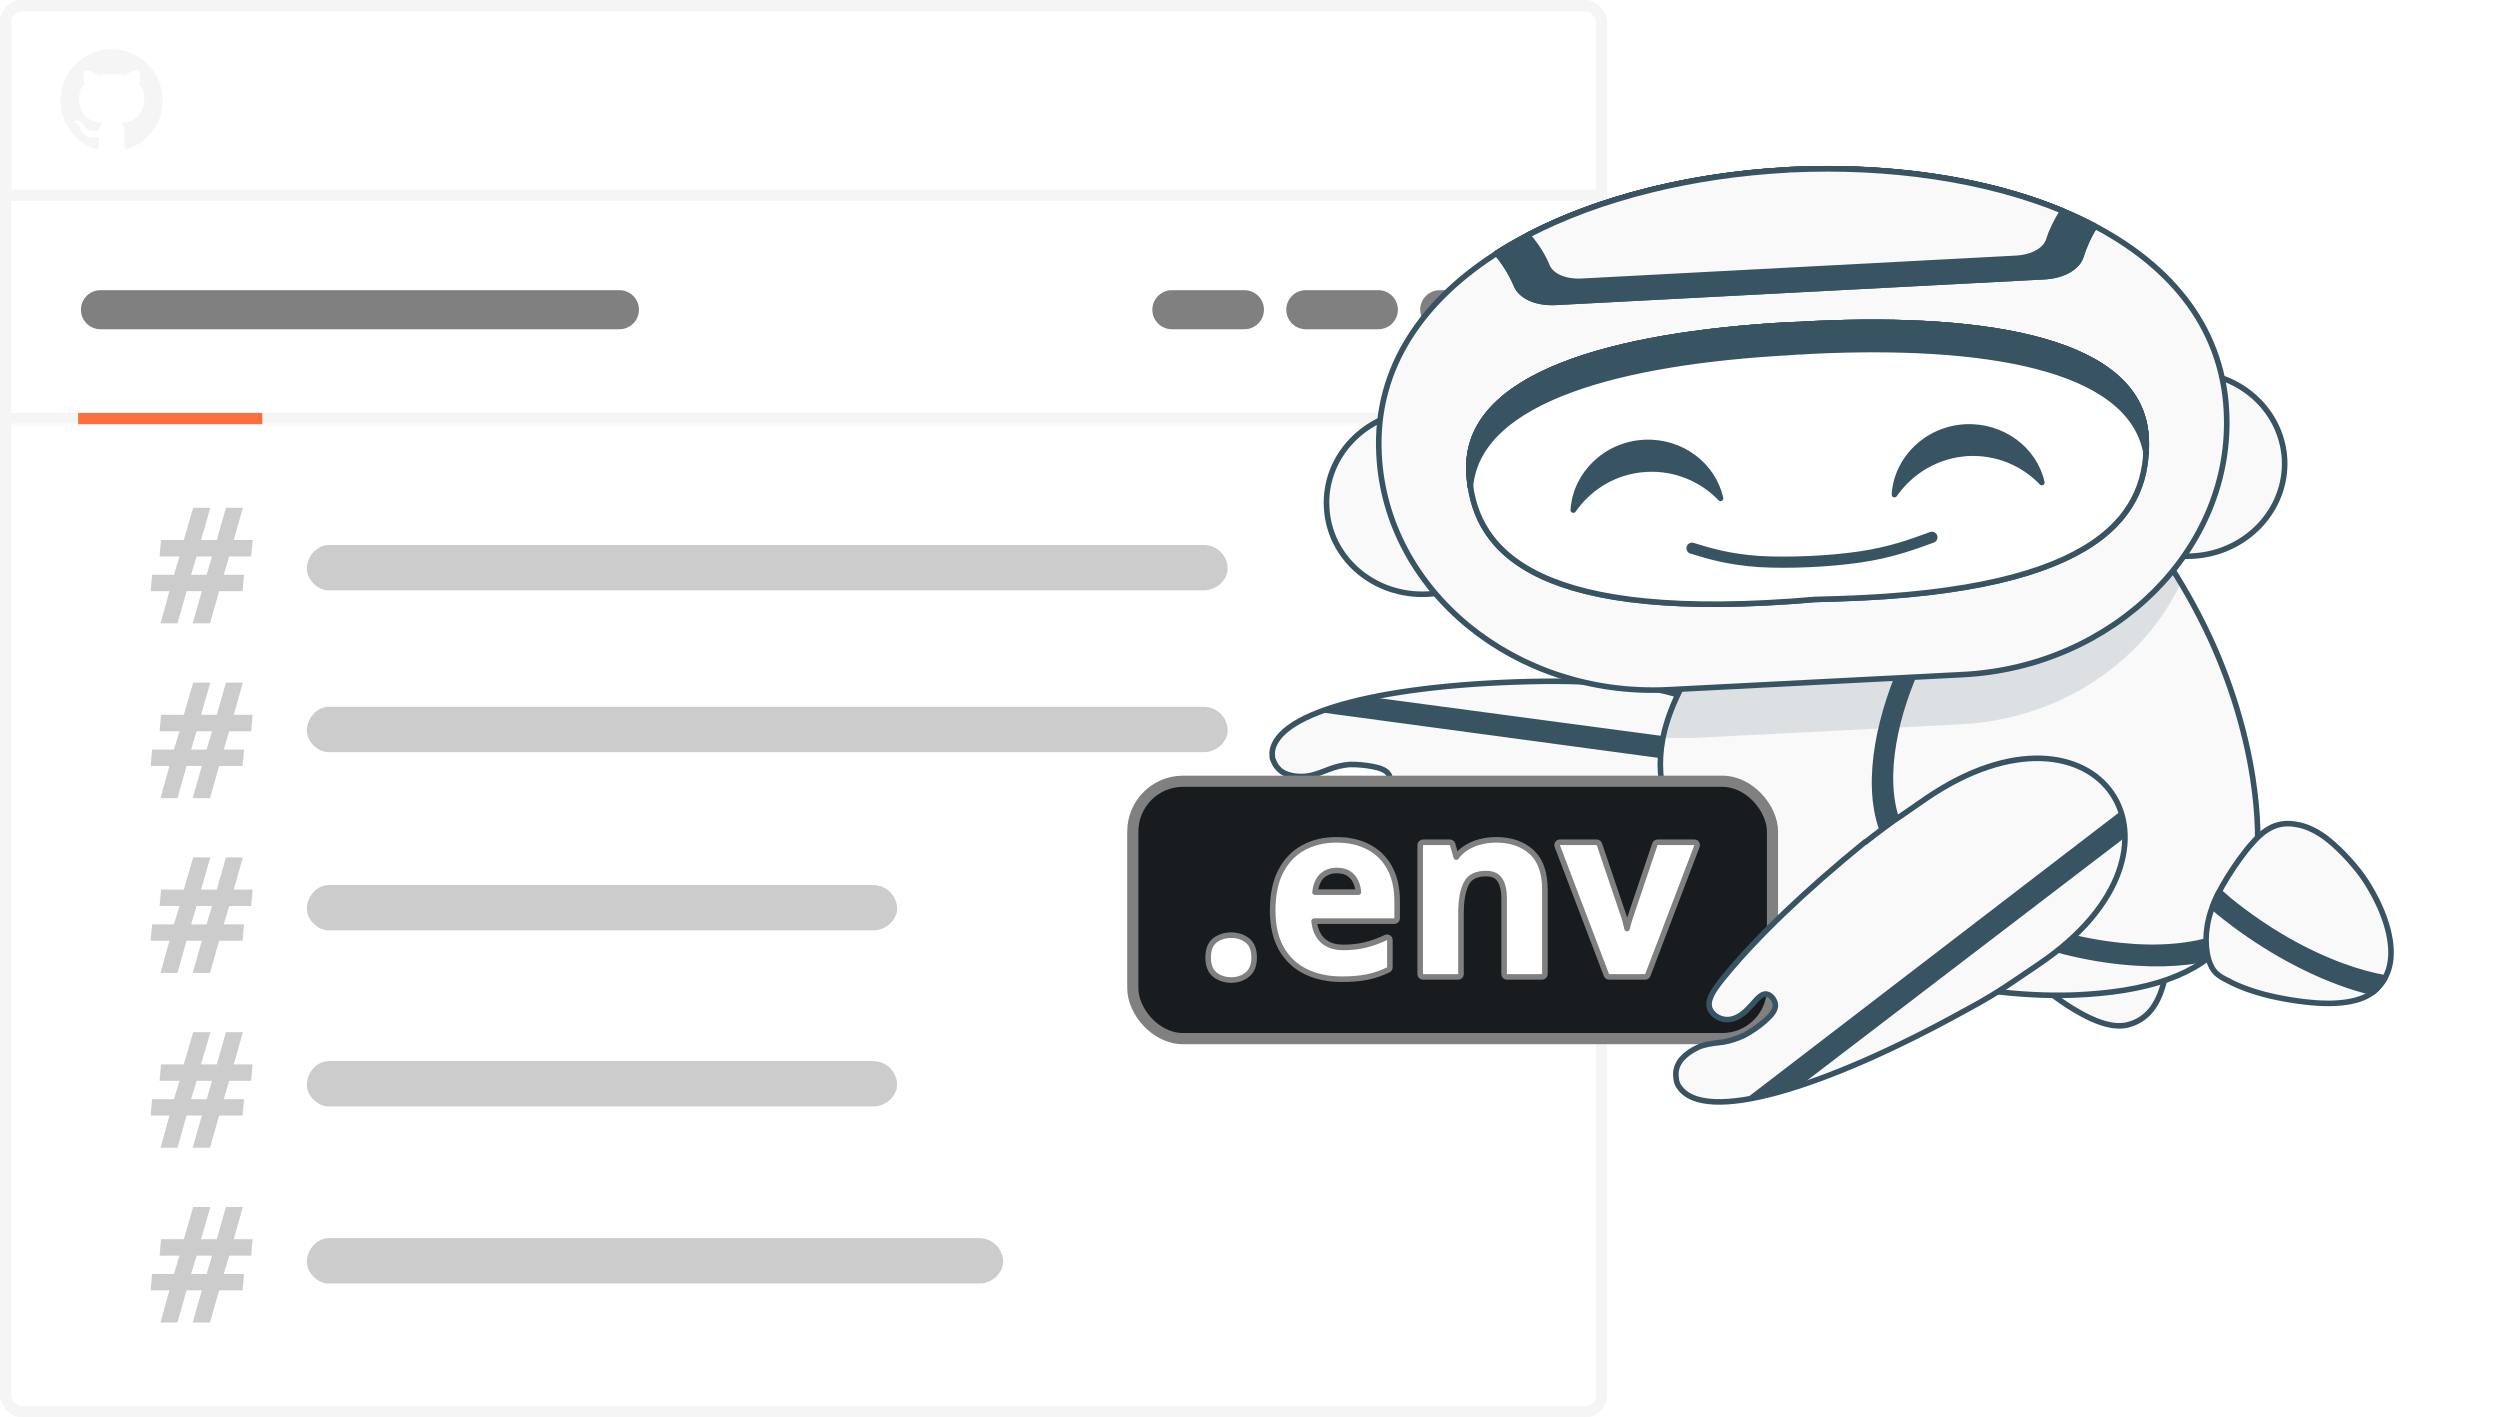 <svg width="448" height="254" viewBox="0 0 448 254" fill="none" xmlns="http://www.w3.org/2000/svg">
<g clip-path="url(#clip0_4582_6132)">
<path opacity="0.1" d="M367.5 253C408.645 253 442 250.761 442 248C442 245.239 408.645 243 367.5 243C326.355 243 293 245.239 293 248C293 250.761 326.355 253 367.5 253Z" fill="white"/>
<g clip-path="url(#clip1_4582_6132)">
<path d="M287 1V35H1V1H287Z" stroke="#F5F5F5" stroke-width="2"/>
<path d="M20 8.833C14.936 8.833 10.834 12.935 10.834 18C10.834 22.056 13.457 25.482 17.101 26.697C17.559 26.777 17.731 26.502 17.731 26.261C17.731 26.044 17.72 25.322 17.72 24.554C15.417 24.978 14.821 23.993 14.638 23.477C14.534 23.213 14.088 22.4 13.698 22.182C13.377 22.01 12.919 21.586 13.687 21.575C14.409 21.563 14.924 22.239 15.096 22.515C15.921 23.901 17.239 23.511 17.766 23.271C17.846 22.675 18.087 22.274 18.35 22.045C16.311 21.816 14.179 21.025 14.179 17.519C14.179 16.522 14.534 15.697 15.119 15.055C15.027 14.826 14.706 13.886 15.211 12.626C15.211 12.626 15.978 12.385 17.731 13.566C18.465 13.359 19.244 13.256 20.023 13.256C20.802 13.256 21.581 13.359 22.315 13.566C24.068 12.374 24.836 12.626 24.836 12.626C25.34 13.886 25.019 14.826 24.927 15.055C25.512 15.697 25.867 16.51 25.867 17.519C25.867 21.036 23.724 21.816 21.685 22.045C22.017 22.331 22.303 22.881 22.303 23.741C22.303 24.967 22.292 25.952 22.292 26.261C22.292 26.502 22.464 26.788 22.922 26.697C26.543 25.482 29.167 22.045 29.167 18C29.167 12.935 25.065 8.833 20 8.833Z" fill="#F5F5F5"/>
<mask id="path-6-inside-1_4582_6132" fill="white">
<path d="M1 36H287V76H1V36Z"/>
</mask>
<path d="M287 76V74H1V76V78H287V76Z" fill="#F5F5F5" mask="url(#path-6-inside-1_4582_6132)"/>
<line x1="14" y1="74.999" x2="47" y2="74.999" stroke="#FF6F3D" stroke-width="2"/>
<path d="M18 55.499H111" stroke="#808080" stroke-width="7" stroke-linecap="round"/>
<path d="M258 55.499H271" stroke="#808080" stroke-width="7" stroke-linecap="round"/>
<path d="M234 55.499H247" stroke="#808080" stroke-width="7" stroke-linecap="round"/>
<path d="M210 55.499H223" stroke="#808080" stroke-width="7" stroke-linecap="round"/>
<path d="M58.847 126.661H215.754C218.07 126.661 220 128.594 220 130.915C220 132.848 218.07 134.782 215.754 134.782H58.847C56.917 134.782 54.987 132.848 54.987 130.915C54.987 128.594 56.917 126.661 58.847 126.661Z" fill="#CCCCCC"/>
<path d="M41.066 99.724L40.091 103.009H43.738L43.47 105.927H39.271L37.631 111.705H34.521L36.175 105.927H33.432L31.807 111.705H28.767L30.365 105.927H27L27.255 103.009H31.17L32.16 99.724H28.598L28.852 96.764H32.938L34.62 91H37.688L36.033 96.764H38.847L40.487 91H43.526L41.886 96.764H45.265L45.011 99.724H41.066ZM34.238 103.009H37.023L37.999 99.724H35.228L34.238 103.009Z" fill="#CCCCCC"/>
<path d="M41.066 131.048L40.091 134.333H43.738L43.47 137.25H39.271L37.631 143.029H34.521L36.175 137.25H33.432L31.807 143.029H28.767L30.365 137.25H27L27.255 134.333H31.17L32.16 131.048H28.598L28.852 128.088H32.938L34.62 122.324H37.688L36.033 128.088H38.847L40.487 122.324H43.526L41.886 128.088H45.265L45.011 131.048H41.066ZM34.238 134.333H37.023L37.999 131.048H35.228L34.238 134.333Z" fill="#CCCCCC"/>
<path d="M41.066 162.371L40.091 165.657H43.738L43.47 168.574H39.271L37.631 174.352H34.521L36.175 168.574H33.432L31.807 174.352H28.767L30.365 168.574H27L27.255 165.657H31.17L32.16 162.371H28.598L28.852 159.412H32.938L34.62 153.648H37.688L36.033 159.412H38.847L40.487 153.648H43.526L41.886 159.412H45.265L45.011 162.371H41.066ZM34.238 165.657H37.023L37.999 162.371H35.228L34.238 165.657Z" fill="#CCCCCC"/>
<path d="M41.066 193.695L40.091 196.981H43.738L43.47 199.898H39.271L37.631 205.676H34.521L36.175 199.898H33.432L31.807 205.676H28.767L30.365 199.898H27L27.255 196.981H31.17L32.16 193.695H28.598L28.852 190.735H32.938L34.62 184.971H37.688L36.033 190.735H38.847L40.487 184.971H43.526L41.886 190.735H45.265L45.011 193.695H41.066ZM34.238 196.981H37.023L37.999 193.695H35.228L34.238 196.981Z" fill="#CCCCCC"/>
<path d="M41.066 225.019L40.091 228.305H43.738L43.47 231.222H39.271L37.631 237H34.521L36.175 231.222H33.432L31.807 237H28.767L30.365 231.222H27L27.255 228.305H31.17L32.16 225.019H28.598L28.852 222.059H32.938L34.62 216.295H37.688L36.033 222.059H38.847L40.487 216.295H43.526L41.886 222.059H45.265L45.011 225.019H41.066ZM34.238 228.305H37.023L37.999 225.019H35.228L34.238 228.305Z" fill="#CCCCCC"/>
<path d="M58.847 158.598H156.514C158.83 158.598 160.76 160.532 160.76 162.852C160.76 164.785 158.83 166.719 156.514 166.719H58.847C56.917 166.719 54.987 164.785 54.987 162.852C54.987 160.532 56.917 158.598 58.847 158.598Z" fill="#CCCCCC"/>
<path d="M58.847 190.148H156.514C158.83 190.148 160.76 192.082 160.76 194.402C160.76 196.336 158.83 198.269 156.514 198.269H58.847C56.917 198.269 54.987 196.336 54.987 194.402C54.987 192.082 56.917 190.148 58.847 190.148Z" fill="#CCCCCC"/>
<path d="M58.847 97.661H215.754C218.07 97.661 220 99.594 220 101.915C220 103.848 218.07 105.782 215.754 105.782H58.847C56.917 105.782 54.987 103.848 54.987 101.915C54.987 99.594 56.917 97.661 58.847 97.661Z" fill="#CCCCCC"/>
<path d="M58.847 221.879H175.514C177.83 221.879 179.76 223.813 179.76 226.133C179.76 228.066 177.83 230 175.514 230H58.847C56.917 230 54.987 228.066 54.987 226.133C54.987 223.813 56.917 221.879 58.847 221.879Z" fill="#CCCCCC"/>
</g>
<rect x="1" y="1" width="286" height="252" rx="3" stroke="#F5F5F5" stroke-width="2"/>
<path fill-rule="evenodd" clip-rule="evenodd" d="M359.408 167.824C359.371 168.998 359.763 169.87 360.605 171.141C361.511 172.43 362.885 174.053 365.02 175.95C367.09 177.83 369.875 179.902 372.297 181.25C374.702 182.663 376.662 183.399 378.255 183.688C379.848 183.977 381.074 183.819 382.322 183.319C383.488 182.866 384.759 182.023 385.762 180.621C386.766 179.219 387.567 177.275 388.036 174.754C388.44 172.216 388.559 169.183 388.059 166.123C387.576 162.998 386.604 159.881 385.518 157.708C384.366 155.518 383.23 154.307 382.119 153.52C381.072 152.751 379.986 152.39 378.895 152.305C377.739 152.204 376.431 152.409 374.576 153.094C372.721 153.78 370.366 155.028 368.372 156.233C366.377 157.438 364.807 158.618 363.579 159.82C362.333 161.088 361.364 162.36 360.656 163.701C359.929 165.108 359.445 166.65 359.408 167.824Z" fill="#F9F9F9" stroke="#385362" stroke-miterlimit="22.926" stroke-linecap="round" stroke-linejoin="round"/>
<path fill-rule="evenodd" clip-rule="evenodd" d="M288.365 156.449L283.742 156.086C280.983 155.846 278.318 155.588 275.71 155.125L275.673 155.18C263.023 153.128 252.038 150.415 243.833 147.307C242.308 146.682 240.839 146.095 239.967 145.344C239.095 144.593 238.877 143.715 239.088 142.802C239.355 141.927 240.051 141.017 241.024 140.538C242.015 140.152 243.283 140.197 244.605 140.522C245.945 140.94 247.395 141.676 248.254 141.364C249.021 141.07 249.347 139.747 248.942 138.906C248.537 138.064 247.439 137.647 246.08 137.378C244.72 137.109 243.192 136.969 241.793 136.998C240.412 137.12 239.31 137.431 238.225 137.835C237.141 138.239 236.113 138.681 234.954 138.954C233.89 139.208 232.584 139.219 231.523 138.989C230.517 138.797 229.662 138.381 229.106 137.763C228.569 137.237 228.294 136.564 228.018 135.891C228.002 135.555 227.985 135.219 227.969 134.883C228.558 127.406 248.675 122.489 276.447 122.093C279.636 122.056 282.936 122.094 286.329 122.357L291.007 122.758C325.958 125.426 323.315 159.118 288.365 156.449Z" fill="#F9F9F9" stroke="#385362" stroke-miterlimit="22.926" stroke-linecap="round" stroke-linejoin="round"/>
<path fill-rule="evenodd" clip-rule="evenodd" d="M236.445 127.621C239.007 126.591 242.183 125.733 245.806 124.934L314.115 134.068C314.908 135.415 315.422 136.817 315.71 138.311L236.445 127.621Z" fill="#385362"/>
<path fill-rule="evenodd" clip-rule="evenodd" d="M403.686 139.327C402.311 130.459 399.216 120.223 394.123 110.425C389.094 100.645 382.216 91.273 376.11 85.243C370.069 79.231 364.8 76.56 360.243 75.126C355.733 73.774 351.918 73.724 347.971 74.683C344.006 75.707 339.909 77.74 334.547 82.149C322.976 91.786 309.694 107.788 302.463 120.96C299.076 127.085 297.823 131.485 297.572 135.527C297.321 139.569 298.118 143.336 300.326 147.552C302.534 151.768 306.17 156.367 313.21 161.255C320.267 166.078 330.745 171.124 341.305 174.311C351.817 177.416 362.494 178.615 371.485 178.315C398.281 177.3 407.747 165.913 403.686 139.327Z" fill="#F9F9F9" stroke="#385362" stroke-miterlimit="22.926" stroke-linecap="round" stroke-linejoin="round"/>
<path fill-rule="evenodd" clip-rule="evenodd" d="M390.788 104.444C386.275 96.892 380.95 90.027 376.11 85.243C370.069 79.231 364.8 76.56 360.243 75.126C355.734 73.774 351.918 73.724 347.971 74.683C344.006 75.707 339.909 77.74 334.547 82.149C322.976 91.786 309.694 107.788 302.463 120.96C300.002 125.453 298.634 128.986 297.991 132.157C299.831 132.303 301.789 132.272 303.681 132.224L351.393 129.796C369.25 128.885 384.292 118.51 390.788 104.444Z" fill="#385362" fill-opacity="0.15"/>
<path fill-rule="evenodd" clip-rule="evenodd" d="M359.923 94.962C360.762 95.466 361.601 95.97 362.505 96.492C361.169 97.317 359.864 98.29 358.423 99.504C353.737 103.469 348.146 109.767 344.025 118.62C339.822 127.521 337.026 138.959 340.009 147.284C342.909 155.656 351.542 160.833 359.815 164.242C368.023 167.632 375.871 169.255 382.582 169.666C389.229 170.06 394.822 169.195 398.996 167.392C401.41 166.438 403.375 165.086 405.015 163.646C404.007 165.325 402.851 167.035 401.353 168.722C400.754 169.397 400.09 170.054 399.361 170.694C395.044 172.25 389.487 172.985 382.987 172.561C375.786 172.158 367.354 170.378 358.514 166.748C349.692 163.053 340.398 157.489 337.23 148.557C334.062 139.625 337.103 127.278 341.546 117.745C346.053 108.229 352.044 101.481 357.012 97.244C358.006 96.397 358.964 95.679 359.923 94.962Z" fill="#385362" stroke="#385362" stroke-miterlimit="22.926" stroke-linecap="round" stroke-linejoin="round"/>
<path fill-rule="evenodd" clip-rule="evenodd" d="M254.154 73.562C263.67 73.125 271.813 80.121 272.24 89.151C272.713 98.264 265.352 105.968 255.819 106.47C246.221 106.954 238.142 99.976 237.734 90.88C237.242 81.832 244.621 74.064 254.154 73.562Z" fill="#F9F9F9" stroke="#385362" stroke-miterlimit="22.926" stroke-linecap="round" stroke-linejoin="round"/>
<path fill-rule="evenodd" clip-rule="evenodd" d="M391.312 66.761C400.845 66.259 408.924 73.237 409.398 82.35C409.807 91.446 402.445 99.149 392.912 99.651C383.379 100.153 375.3 93.175 374.827 84.062C374.4 75.031 381.779 67.263 391.312 66.761Z" fill="#F9F9F9" stroke="#385362" stroke-miterlimit="22.926" stroke-linecap="round" stroke-linejoin="round"/>
<path fill-rule="evenodd" clip-rule="evenodd" d="M398.984 73.7C400.243 98.279 378.941 119.509 351.698 120.892L298.828 123.605C271.603 124.923 248.293 105.979 247.117 81.352C244.028 18.527 395.895 10.874 398.984 73.7Z" fill="#F9F9F9" stroke="#385362" stroke-miterlimit="22.926" stroke-linecap="round" stroke-linejoin="round"/>
<path fill-rule="evenodd" clip-rule="evenodd" d="M268.208 45.368C282.064 36.554 301.039 31.486 320.252 30.452L320.824 30.396L321.101 30.401C340.833 29.507 360.704 32.759 375.39 40.538C374.181 42.443 373.398 44.322 372.896 45.928C372.342 47.73 369.931 49.45 366.063 49.594L322.496 51.882L278.929 54.171C275.109 54.398 272.574 52.95 271.79 51.207C271.071 49.481 269.902 47.355 268.208 45.368Z" fill="#385362" stroke="#385362" stroke-miterlimit="22.926" stroke-linecap="round" stroke-linejoin="round"/>
<path fill-rule="evenodd" clip-rule="evenodd" d="M273.728 42.185C286.848 35.333 303.438 31.365 320.252 30.452L320.824 30.396L321.101 30.401C338.369 29.61 355.678 32.035 369.649 37.811C368.441 39.715 367.609 41.512 367.125 43.053C366.624 44.66 364.477 46.172 361.099 46.309L322.331 48.355L283.562 50.401C280.167 50.603 277.874 49.29 277.25 47.729C276.578 46.085 275.439 44.107 273.728 42.185Z" fill="#F9F9F9" stroke="#385362" stroke-miterlimit="22.926" stroke-linecap="round" stroke-linejoin="round"/>
<path fill-rule="evenodd" clip-rule="evenodd" d="M325.176 107.423L320.979 107.757C273.512 111.087 263.849 97.832 263.255 84.507C262.375 67.065 289.409 59.983 320.442 58.226C321.209 58.223 321.993 58.156 322.759 58.153C323.543 58.085 324.327 58.017 325.094 58.014C356.104 56.599 383.686 60.949 384.566 78.391C385.225 91.734 376.901 105.865 329.386 107.301L325.176 107.423Z" fill="white" stroke="#385362" stroke-miterlimit="22.926" stroke-linecap="round" stroke-linejoin="round"/>
<path fill-rule="evenodd" clip-rule="evenodd" d="M294.66 79.297C301.286 78.989 306.95 83.298 308.327 89.31C305.013 85.842 300.206 83.783 295.048 84.068C289.612 84.348 284.881 87.186 281.936 91.41C282.344 84.972 287.738 79.665 294.66 79.297Z" fill="#385362" stroke="#385362" stroke-miterlimit="22.926" stroke-linecap="round" stroke-linejoin="round"/>
<path fill-rule="evenodd" clip-rule="evenodd" d="M263.483 87.284C263.368 86.418 263.27 85.486 263.255 84.507C262.375 67.065 289.409 59.983 320.442 58.226C321.209 58.223 321.993 58.156 322.759 58.153C323.543 58.085 324.327 58.017 325.094 58.014C356.104 56.599 383.686 60.949 384.566 78.391C384.663 79.323 384.613 80.285 384.581 81.181C381.697 65.499 355.054 61.541 325.317 62.88C324.533 62.948 323.767 62.951 322.983 63.019C322.216 63.022 321.432 63.09 320.648 63.158C290.971 64.792 264.843 71.35 263.483 87.284Z" fill="#385362" stroke="#385362" stroke-miterlimit="22.926" stroke-linecap="round" stroke-linejoin="round"/>
<path d="M303.21 98.244C306.551 99.281 309.845 100.236 315.17 100.623C320.514 100.945 327.842 100.617 333.352 99.799C338.863 98.982 342.573 97.611 346.2 96.288" stroke="#385362" stroke-miterlimit="22.926" stroke-linecap="round" stroke-linejoin="round"/>
<path fill-rule="evenodd" clip-rule="evenodd" d="M352.211 76.519C358.838 76.211 364.566 80.537 365.896 86.468C362.582 82.999 357.84 80.958 352.617 81.226C347.164 81.571 342.433 84.409 339.487 88.632C339.895 82.194 345.29 76.888 352.211 76.519Z" fill="#385362" stroke="#385362" stroke-miterlimit="22.926" stroke-linecap="round" stroke-linejoin="round"/>
<path fill-rule="evenodd" clip-rule="evenodd" d="M268.208 45.368C282.064 36.554 301.039 31.486 320.252 30.452L320.824 30.396L321.101 30.401C340.833 29.507 360.704 32.759 375.39 40.538C374.181 42.443 373.398 44.322 372.896 45.928C372.342 47.73 369.931 49.45 366.063 49.594L322.496 51.882L278.929 54.171C275.109 54.398 272.574 52.95 271.79 51.207C271.071 49.481 269.902 47.355 268.208 45.368Z" fill="#385362" stroke="#385362" stroke-miterlimit="22.926" stroke-linecap="round" stroke-linejoin="round"/>
<path fill-rule="evenodd" clip-rule="evenodd" d="M273.728 42.185C286.848 35.333 303.438 31.365 320.252 30.452L320.824 30.396L321.101 30.401C338.369 29.61 355.678 32.035 369.649 37.811C368.441 39.715 367.609 41.512 367.125 43.053C366.624 44.66 364.477 46.172 361.099 46.309L322.331 48.355L283.562 50.401C280.167 50.603 277.874 49.29 277.25 47.729C276.578 46.085 275.439 44.107 273.728 42.185Z" fill="#F9F9F9" stroke="#385362" stroke-miterlimit="22.926" stroke-linecap="round" stroke-linejoin="round"/>
<path fill-rule="evenodd" clip-rule="evenodd" d="M325.176 107.423L320.979 107.757C273.512 111.087 263.849 97.832 263.255 84.507C262.375 67.065 289.409 59.983 320.442 58.226C321.209 58.223 321.993 58.156 322.759 58.153C323.543 58.085 324.327 58.017 325.094 58.014C356.104 56.599 383.686 60.949 384.566 78.391C385.225 91.734 376.901 105.865 329.386 107.301L325.176 107.423Z" fill="white" stroke="#385362" stroke-miterlimit="22.926" stroke-linecap="round" stroke-linejoin="round"/>
<path fill-rule="evenodd" clip-rule="evenodd" d="M294.66 79.297C301.286 78.989 306.95 83.298 308.327 89.31C305.013 85.842 300.206 83.783 295.048 84.068C289.612 84.348 284.881 87.186 281.936 91.41C282.344 84.972 287.738 79.665 294.66 79.297Z" fill="#385362" stroke="#385362" stroke-miterlimit="22.926" stroke-linecap="round" stroke-linejoin="round"/>
<path fill-rule="evenodd" clip-rule="evenodd" d="M263.483 87.284C263.368 86.418 263.27 85.486 263.255 84.507C262.375 67.065 289.409 59.983 320.442 58.226C321.209 58.223 321.993 58.156 322.759 58.153C323.543 58.085 324.327 58.017 325.094 58.014C356.104 56.599 383.686 60.949 384.566 78.391C384.663 79.323 384.613 80.285 384.581 81.181C381.697 65.499 355.054 61.541 325.317 62.88C324.533 62.948 323.767 62.951 322.983 63.019C322.216 63.022 321.432 63.09 320.648 63.158C290.971 64.792 264.843 71.35 263.483 87.284Z" fill="#385362" stroke="#385362" stroke-miterlimit="22.926" stroke-linecap="round" stroke-linejoin="round"/>
<path d="M303.21 98.244C306.551 99.281 309.845 100.236 315.17 100.623C320.514 100.945 327.842 100.617 333.352 99.799C338.863 98.982 342.573 97.611 346.2 96.288" stroke="#385362" stroke-width="2" stroke-miterlimit="22.926" stroke-linecap="round" stroke-linejoin="round"/>
<path fill-rule="evenodd" clip-rule="evenodd" d="M352.211 76.519C358.838 76.211 364.566 80.537 365.896 86.468C362.582 82.999 357.84 80.958 352.617 81.226C347.164 81.571 342.433 84.409 339.487 88.632C339.895 82.194 345.29 76.888 352.211 76.519Z" fill="#385362" stroke="#385362" stroke-miterlimit="22.926" stroke-linecap="round" stroke-linejoin="round"/>
<path fill-rule="evenodd" clip-rule="evenodd" d="M396.173 172.971C396.69 174.155 397.477 174.854 399.013 175.615C400.466 176.424 402.651 177.36 405.637 178.163C408.624 178.966 412.429 179.571 415.443 179.754C418.456 179.937 420.761 179.651 422.499 179.143C424.171 178.618 425.342 177.888 426.258 176.811C427.239 175.751 428.048 174.296 428.342 172.425C428.637 170.554 428.434 168.201 427.617 165.543C426.8 162.885 425.321 159.841 423.365 157.016C421.327 154.239 418.813 151.683 416.672 150.062C414.515 148.507 412.732 147.889 411.251 147.699C409.853 147.463 408.627 147.621 407.461 148.074C406.278 148.591 405.089 149.386 403.674 151.026C402.211 152.583 400.504 155.05 399.161 157.196C397.818 159.343 396.87 161.317 396.251 163.101C395.615 164.95 395.355 166.691 395.326 168.355C395.343 170.101 395.591 171.77 396.173 172.971Z" fill="#F9F9F9" stroke="#385362" stroke-miterlimit="22.926" stroke-linecap="round" stroke-linejoin="round"/>
<path fill-rule="evenodd" clip-rule="evenodd" d="M425.147 177.835C425.577 177.533 425.941 177.213 426.258 176.811C426.658 176.361 427.074 175.846 427.379 175.231C424.989 174.798 422.392 174.1 419.671 173.089C413.401 170.777 406.359 166.933 399.446 161.313C398.884 160.814 398.258 160.297 397.696 159.798C397.174 160.702 396.782 161.642 396.49 162.469C396.827 162.768 397.165 163.068 397.502 163.368C404.929 169.404 412.455 173.518 419.227 176.035C421.252 176.788 423.247 177.394 425.147 177.835Z" fill="#385362" stroke="#385362" stroke-miterlimit="22.926" stroke-linecap="round" stroke-linejoin="round"/>
<rect x="203" y="140" width="114.631" height="46.119" rx="9" fill="#181C1E"/>
<rect x="203" y="140" width="114.631" height="46.119" rx="9" stroke="#808080" stroke-width="2"/>
<g filter="url(#filter0_f_4582_6132)">
<path d="M217 171.603C217 170.307 217.352 169.397 218.055 168.873C218.772 168.349 219.634 168.087 220.641 168.087C221.62 168.087 222.461 168.349 223.164 168.873C223.881 169.397 224.24 170.307 224.24 171.603C224.24 172.844 223.881 173.741 223.164 174.292C222.461 174.844 221.62 175.12 220.641 175.12C219.634 175.12 218.772 174.844 218.055 174.292C217.352 173.741 217 172.844 217 171.603Z" fill="url(#paint0_linear_4582_6132)"/>
<path d="M239.506 151C241.643 151 243.484 151.414 245.029 152.241C246.573 153.055 247.766 154.241 248.608 155.799C249.449 157.358 249.869 159.261 249.869 161.509L249.869 164.57L234.955 164.57C235.024 166.349 235.555 167.749 236.548 168.769C237.555 169.776 238.947 170.279 240.726 170.279C242.202 170.279 243.553 170.128 244.781 169.824C246.008 169.521 247.27 169.066 248.566 168.459L248.566 173.341C247.422 173.906 246.222 174.32 244.967 174.582C243.726 174.844 242.216 174.975 240.437 174.975C238.12 174.975 236.065 174.547 234.272 173.692C232.493 172.837 231.094 171.534 230.073 169.783C229.067 168.031 228.563 165.825 228.563 163.163C228.563 160.46 229.018 158.213 229.928 156.42C230.852 154.613 232.135 153.262 233.776 152.365C235.417 151.455 237.327 151 239.506 151ZM239.547 155.489C238.32 155.489 237.299 155.882 236.486 156.668C235.686 157.454 235.224 158.688 235.1 160.371L243.953 160.371C243.94 159.433 243.767 158.599 243.436 157.868C243.119 157.137 242.636 156.558 241.988 156.13C241.354 155.703 240.54 155.489 239.547 155.489Z" fill="url(#paint1_linear_4582_6132)"/>
<path d="M268.135 151C270.603 151 272.589 151.676 274.092 153.027C275.595 154.365 276.347 156.516 276.347 159.481L276.347 174.561L270.038 174.561L270.038 161.053C270.038 159.399 269.734 158.151 269.128 157.309C268.535 156.468 267.597 156.048 266.314 156.048C264.384 156.048 263.067 156.703 262.363 158.013C261.66 159.323 261.309 161.212 261.309 163.681L261.309 174.561L254.999 174.561L254.999 151.435L259.819 151.435L260.667 154.393L261.019 154.393C261.515 153.593 262.129 152.945 262.86 152.448C263.605 151.952 264.425 151.586 265.322 151.352C266.232 151.117 267.169 151 268.135 151Z" fill="url(#paint2_linear_4582_6132)"/>
<path d="M288.345 174.561L279.533 151.435L286.131 151.435L290.599 164.611C290.848 165.384 291.041 166.197 291.178 167.052C291.33 167.907 291.434 168.673 291.489 169.348L291.654 169.348C291.696 168.617 291.792 167.838 291.944 167.011C292.109 166.183 292.323 165.384 292.585 164.611L297.033 151.435L303.631 151.435L294.819 174.561L288.345 174.561Z" fill="url(#paint3_linear_4582_6132)"/>
</g>
<g style="mix-blend-mode:overlay">
<path d="M220.641 167.586C221.713 167.586 222.66 167.875 223.459 168.469L223.622 168.597C224.404 169.263 224.74 170.311 224.74 171.603C224.74 172.936 224.351 174.006 223.472 174.685L223.473 174.686C222.673 175.313 221.72 175.619 220.641 175.619C219.537 175.619 218.564 175.315 217.75 174.689L217.746 174.686C216.88 174.006 216.5 172.934 216.5 171.603C216.5 170.228 216.874 169.129 217.756 168.472L217.76 168.469C218.574 167.874 219.543 167.586 220.641 167.586ZM239.506 150.5C241.706 150.5 243.63 150.927 245.261 151.799L245.262 151.799C246.895 152.66 248.16 153.917 249.048 155.562C249.938 157.21 250.369 159.199 250.369 161.508L250.369 164.57C250.369 164.846 250.145 165.07 249.869 165.07L235.49 165.07C235.63 166.499 236.111 167.6 236.901 168.415C237.792 169.306 239.045 169.78 240.727 169.78C242.168 169.78 243.479 169.631 244.661 169.339C245.853 169.044 247.084 168.601 248.354 168.006C248.509 167.934 248.691 167.946 248.835 168.037C248.979 168.129 249.066 168.288 249.066 168.459L249.066 173.341C249.066 173.531 248.958 173.705 248.788 173.789C247.606 174.373 246.365 174.801 245.069 175.072L245.068 175.071C243.783 175.342 242.237 175.475 240.437 175.475C238.058 175.475 235.928 175.036 234.058 174.144L234.056 174.143C232.184 173.243 230.711 171.87 229.642 170.034L229.64 170.031C228.578 168.184 228.063 165.885 228.063 163.163C228.063 160.408 228.527 158.076 229.482 156.194L229.483 156.193C230.448 154.306 231.798 152.877 233.533 151.928C235.26 150.97 237.256 150.5 239.506 150.5ZM268.135 150.5C270.697 150.5 272.811 151.203 274.425 152.654L274.724 152.94C276.17 154.417 276.847 156.632 276.847 159.482L276.847 174.561C276.847 174.837 276.623 175.061 276.347 175.061L270.038 175.061C269.762 175.061 269.538 174.837 269.538 174.561L269.538 161.053C269.538 159.446 269.24 158.321 268.722 157.602L268.719 157.598C268.243 156.922 267.479 156.547 266.314 156.547C264.504 156.547 263.393 157.151 262.804 158.249C262.157 159.454 261.809 161.247 261.809 163.681L261.809 174.561C261.809 174.837 261.585 175.061 261.309 175.061L254.999 175.061C254.723 175.061 254.499 174.837 254.499 174.561L254.499 151.435C254.499 151.159 254.723 150.935 254.999 150.935L259.819 150.935L259.901 150.942C260.089 150.973 260.246 151.11 260.3 151.297L260.958 153.596C261.418 152.978 261.958 152.456 262.579 152.034L262.583 152.032C263.375 151.504 264.247 151.116 265.195 150.868L265.197 150.867C266.149 150.622 267.129 150.5 268.135 150.5ZM286.131 150.935C286.345 150.935 286.536 151.071 286.604 151.274L291.073 164.45L291.075 164.458C291.274 165.077 291.437 165.721 291.566 166.388C291.717 165.725 291.898 165.079 292.111 164.45L296.559 151.275C296.627 151.072 296.818 150.935 297.032 150.935L303.631 150.935C303.795 150.935 303.95 151.015 304.043 151.151C304.136 151.286 304.157 151.459 304.099 151.613L295.286 174.74C295.212 174.933 295.027 175.061 294.819 175.061L288.345 175.061C288.137 175.061 287.951 174.933 287.877 174.74L279.065 151.613C279.007 151.459 279.028 151.286 279.121 151.151C279.214 151.015 279.368 150.935 279.532 150.935L286.131 150.935ZM239.547 155.99C238.437 155.99 237.545 156.34 236.833 157.028C236.234 157.618 235.823 158.544 235.653 159.87L243.427 159.87C243.37 159.2 243.22 158.603 242.98 158.074L242.978 158.067C242.698 157.423 242.278 156.921 241.713 156.548L241.709 156.545C241.179 156.188 240.47 155.99 239.547 155.99Z" fill="white"/>
<path d="M220.641 167.586C221.713 167.586 222.66 167.875 223.459 168.469L223.622 168.597C224.404 169.263 224.74 170.311 224.74 171.603C224.74 172.936 224.351 174.006 223.472 174.685L223.473 174.686C222.673 175.313 221.72 175.619 220.641 175.619C219.537 175.619 218.564 175.315 217.75 174.689L217.746 174.686C216.88 174.006 216.5 172.934 216.5 171.603C216.5 170.228 216.874 169.129 217.756 168.472L217.76 168.469C218.574 167.874 219.543 167.586 220.641 167.586ZM239.506 150.5C241.706 150.5 243.63 150.927 245.261 151.799L245.262 151.799C246.895 152.66 248.16 153.917 249.048 155.562C249.938 157.21 250.369 159.199 250.369 161.508L250.369 164.57C250.369 164.846 250.145 165.07 249.869 165.07L235.49 165.07C235.63 166.499 236.111 167.6 236.901 168.415C237.792 169.306 239.045 169.78 240.727 169.78C242.168 169.78 243.479 169.631 244.661 169.339C245.853 169.044 247.084 168.601 248.354 168.006C248.509 167.934 248.691 167.946 248.835 168.037C248.979 168.129 249.066 168.288 249.066 168.459L249.066 173.341C249.066 173.531 248.958 173.705 248.788 173.789C247.606 174.373 246.365 174.801 245.069 175.072L245.068 175.071C243.783 175.342 242.237 175.475 240.437 175.475C238.058 175.475 235.928 175.036 234.058 174.144L234.056 174.143C232.184 173.243 230.711 171.87 229.642 170.034L229.64 170.031C228.578 168.184 228.063 165.885 228.063 163.163C228.063 160.408 228.527 158.076 229.482 156.194L229.483 156.193C230.448 154.306 231.798 152.877 233.533 151.928C235.26 150.97 237.256 150.5 239.506 150.5ZM268.135 150.5C270.697 150.5 272.811 151.203 274.425 152.654L274.724 152.94C276.17 154.417 276.847 156.632 276.847 159.482L276.847 174.561C276.847 174.837 276.623 175.061 276.347 175.061L270.038 175.061C269.762 175.061 269.538 174.837 269.538 174.561L269.538 161.053C269.538 159.446 269.24 158.321 268.722 157.602L268.719 157.598C268.243 156.922 267.479 156.547 266.314 156.547C264.504 156.547 263.393 157.151 262.804 158.249C262.157 159.454 261.809 161.247 261.809 163.681L261.809 174.561C261.809 174.837 261.585 175.061 261.309 175.061L254.999 175.061C254.723 175.061 254.499 174.837 254.499 174.561L254.499 151.435C254.499 151.159 254.723 150.935 254.999 150.935L259.819 150.935L259.901 150.942C260.089 150.973 260.246 151.11 260.3 151.297L260.958 153.596C261.418 152.978 261.958 152.456 262.579 152.034L262.583 152.032C263.375 151.504 264.247 151.116 265.195 150.868L265.197 150.867C266.149 150.622 267.129 150.5 268.135 150.5ZM286.131 150.935C286.345 150.935 286.536 151.071 286.604 151.274L291.073 164.45L291.075 164.458C291.274 165.077 291.437 165.721 291.566 166.388C291.717 165.725 291.898 165.079 292.111 164.45L296.559 151.275C296.627 151.072 296.818 150.935 297.032 150.935L303.631 150.935C303.795 150.935 303.95 151.015 304.043 151.151C304.136 151.286 304.157 151.459 304.099 151.613L295.286 174.74C295.212 174.933 295.027 175.061 294.819 175.061L288.345 175.061C288.137 175.061 287.951 174.933 287.877 174.74L279.065 151.613C279.007 151.459 279.028 151.286 279.121 151.151C279.214 151.015 279.368 150.935 279.532 150.935L286.131 150.935ZM239.547 155.99C238.437 155.99 237.545 156.34 236.833 157.028C236.234 157.618 235.823 158.544 235.653 159.87L243.427 159.87C243.37 159.2 243.22 158.603 242.98 158.074L242.978 158.067C242.698 157.423 242.278 156.921 241.713 156.548L241.709 156.545C241.179 156.188 240.47 155.99 239.547 155.99Z" stroke="#808080" stroke-linejoin="round"/>
</g>
<path fill-rule="evenodd" clip-rule="evenodd" d="M345.285 142.999L341.167 145.849C338.739 147.444 336.444 149.205 334.275 150.92L334.252 150.857C323.643 159.491 314.92 167.8 309.019 175.014C307.926 176.34 306.855 177.729 306.48 178.866C306.041 180.026 306.299 180.934 306.976 181.618C307.676 182.365 308.773 182.826 309.94 182.689C311.043 182.575 312.217 181.864 313.252 180.774C314.311 179.747 315.233 178.34 316.164 178.146C317.095 177.952 318.059 179.033 318.15 180.072C318.217 181.049 317.348 182.007 316.266 182.971C315.185 183.935 313.804 184.864 312.545 185.535C311.199 186.166 310.038 186.515 308.831 186.738C307.601 186.897 306.411 186.971 305.186 187.343C304.025 187.692 302.852 188.403 301.977 189.149C301.166 189.872 300.613 190.716 300.422 191.572C300.209 192.364 300.334 193.105 300.459 193.846C300.597 194.225 300.711 194.541 300.952 194.812C305.42 201.416 326.519 195.273 352.324 180.991C355.326 179.402 358.323 177.602 361.354 175.502L365.432 172.738C396.281 151.837 376.07 122.121 345.285 142.999Z" fill="#F9F9F9" stroke="#385362" stroke-miterlimit="22.926" stroke-linecap="round" stroke-linejoin="round"/>
<path fill-rule="evenodd" clip-rule="evenodd" d="M312.586 197.103C315.489 196.624 318.829 195.771 322.606 194.546L380.767 150.093C380.81 148.433 380.513 146.824 380.05 145.347L312.586 197.103Z" fill="#385362"/>
</g>
<defs>
<filter id="filter0_f_4582_6132" x="210" y="144" width="100.631" height="38.119" filterUnits="userSpaceOnUse" color-interpolation-filters="sRGB">
<feFlood flood-opacity="0" result="BackgroundImageFix"/>
<feBlend mode="normal" in="SourceGraphic" in2="BackgroundImageFix" result="shape"/>
<feGaussianBlur stdDeviation="3.5" result="effect1_foregroundBlur_4582_6132"/>
</filter>
<linearGradient id="paint0_linear_4582_6132" x1="217" y1="150.058" x2="229.069" y2="195.099" gradientUnits="userSpaceOnUse">
<stop stop-color="#FFC671"/>
<stop offset="0.594" stop-color="#FF7541"/>
<stop offset="1" stop-color="#FF6F3D"/>
</linearGradient>
<linearGradient id="paint1_linear_4582_6132" x1="217" y1="150.058" x2="229.069" y2="195.099" gradientUnits="userSpaceOnUse">
<stop stop-color="#FFC671"/>
<stop offset="0.594" stop-color="#FF7541"/>
<stop offset="1" stop-color="#FF6F3D"/>
</linearGradient>
<linearGradient id="paint2_linear_4582_6132" x1="217" y1="150.058" x2="229.069" y2="195.099" gradientUnits="userSpaceOnUse">
<stop stop-color="#FFC671"/>
<stop offset="0.594" stop-color="#FF7541"/>
<stop offset="1" stop-color="#FF6F3D"/>
</linearGradient>
<linearGradient id="paint3_linear_4582_6132" x1="217" y1="150.058" x2="229.069" y2="195.099" gradientUnits="userSpaceOnUse">
<stop stop-color="#FFC671"/>
<stop offset="0.594" stop-color="#FF7541"/>
<stop offset="1" stop-color="#FF6F3D"/>
</linearGradient>
<clipPath id="clip0_4582_6132">
<rect width="448" height="254" fill="white"/>
</clipPath>
<clipPath id="clip1_4582_6132">
<rect width="288" height="254" rx="4" fill="white"/>
</clipPath>
</defs>
</svg>

